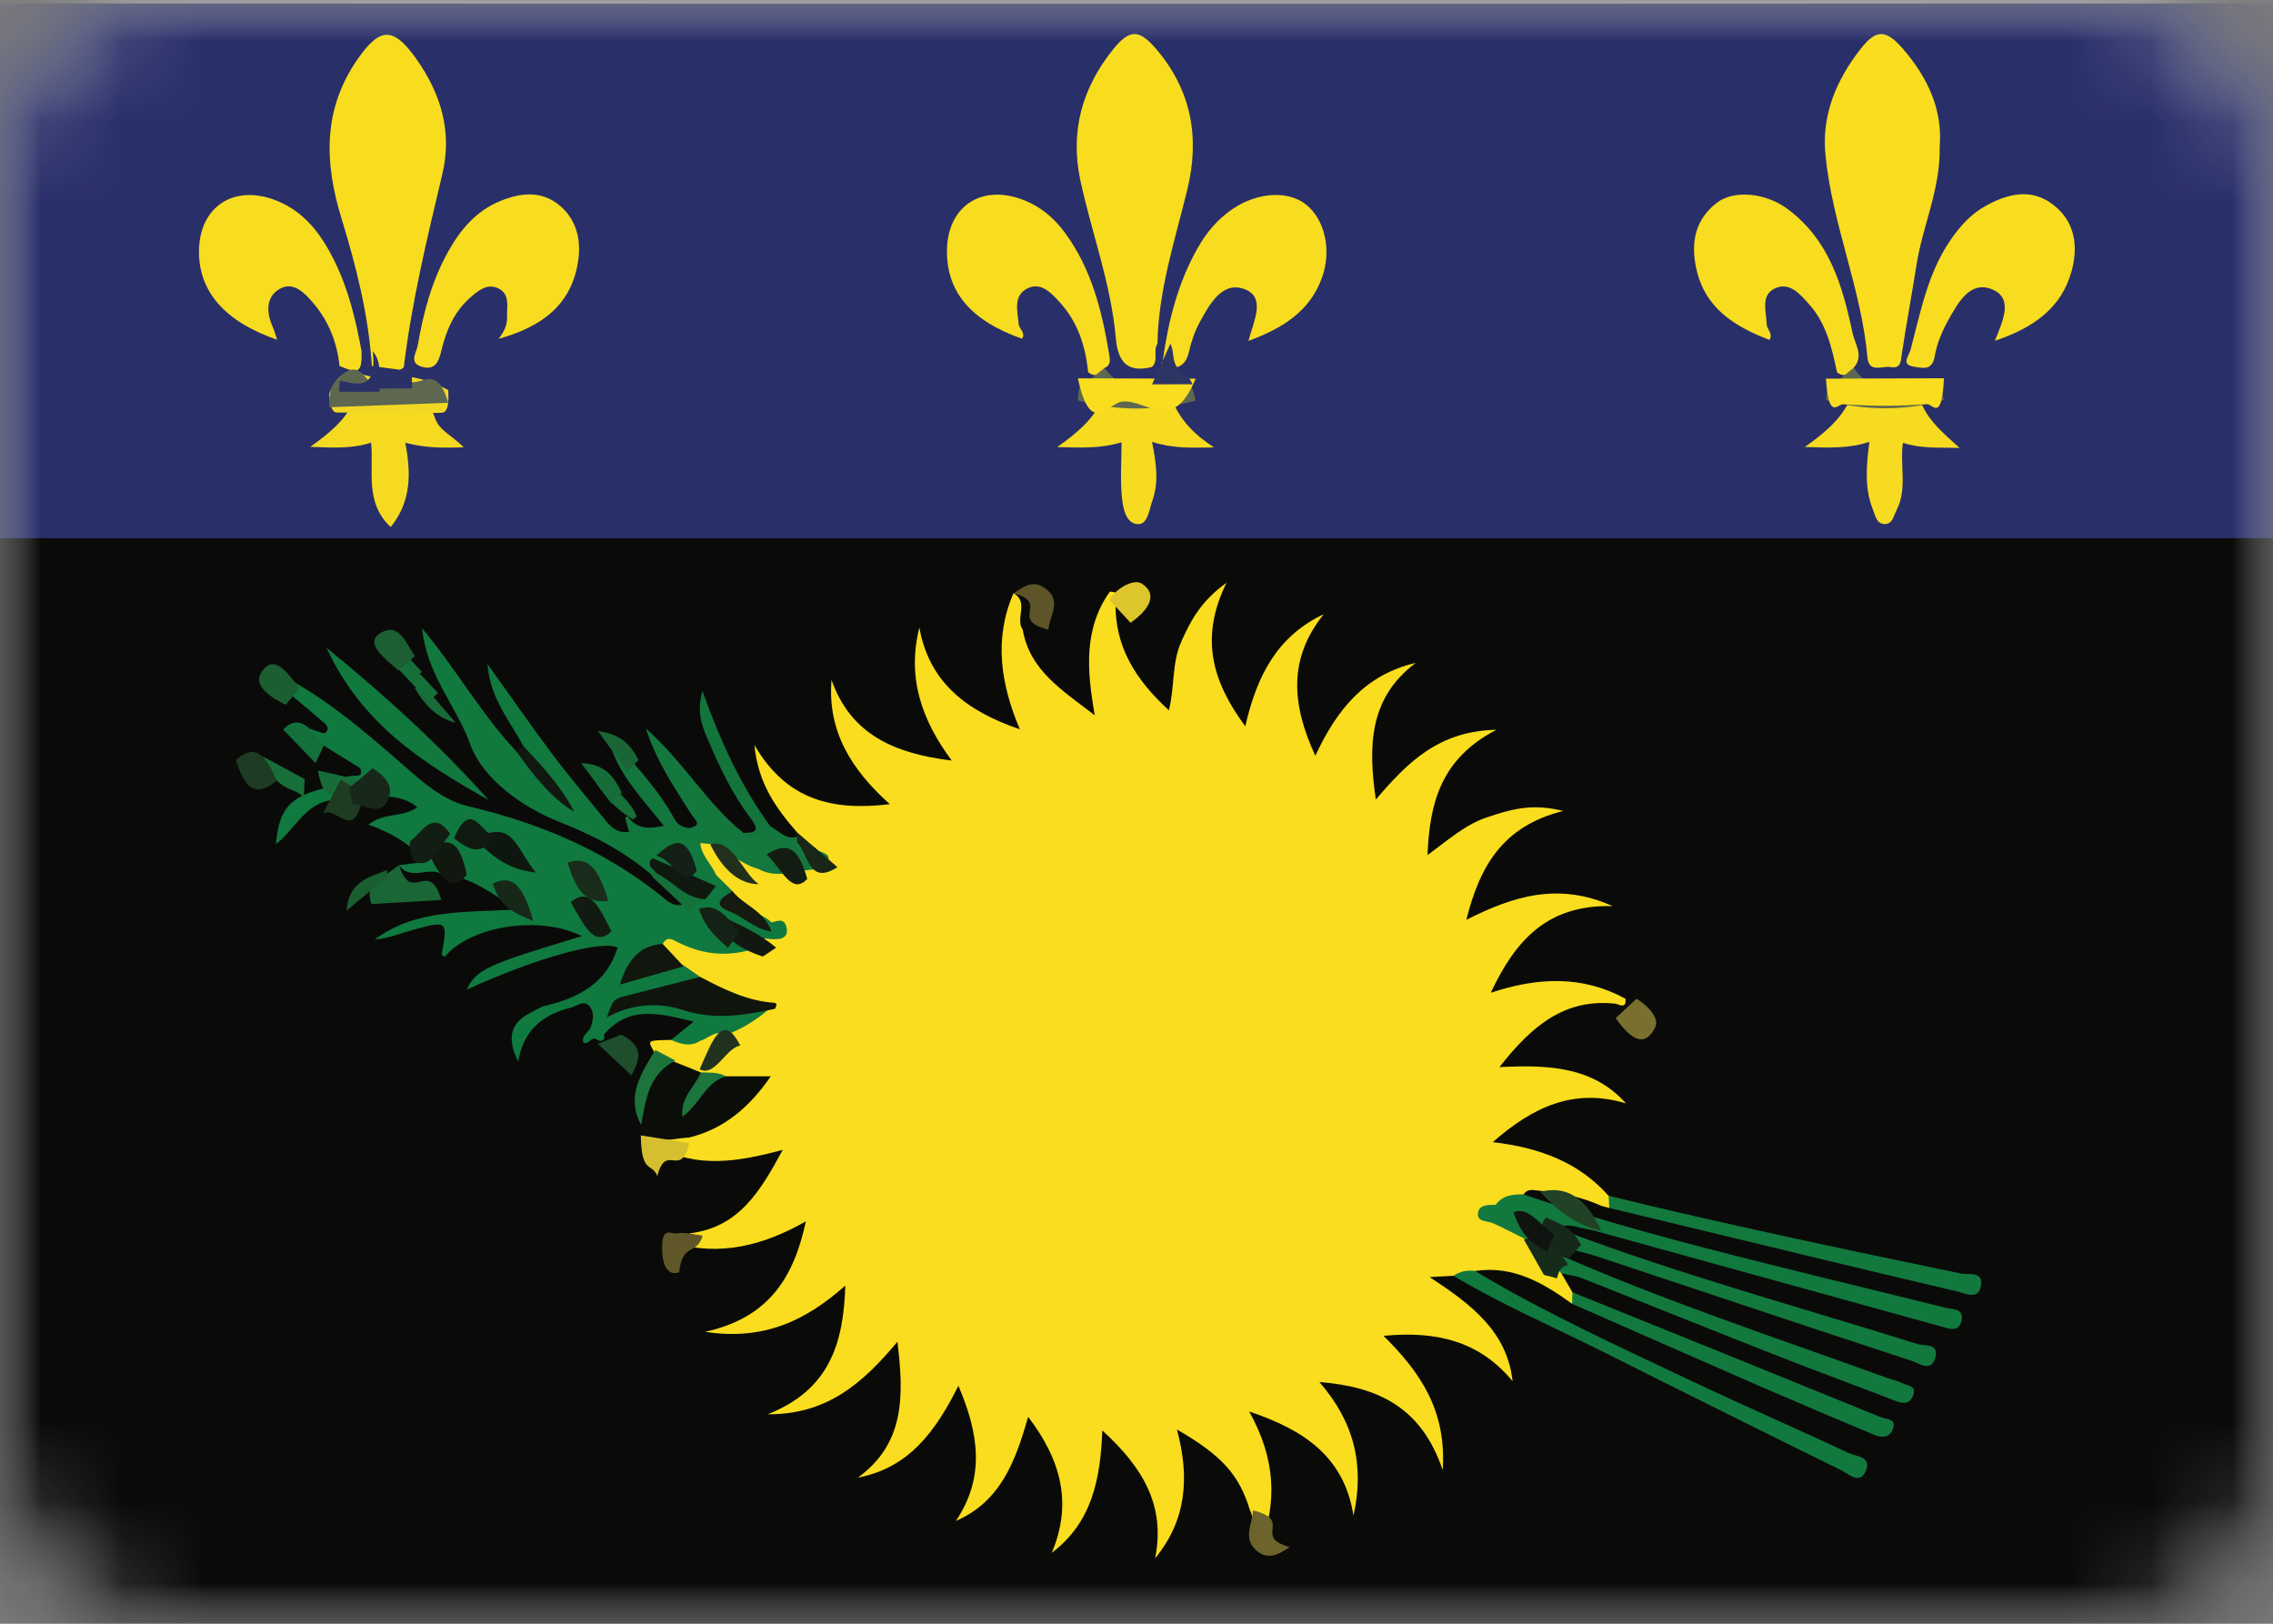 <?xml version="1.0" encoding="UTF-8" standalone="no"?>
<svg width="28px" height="20px" viewBox="0 0 28 20" version="1.1" xmlns="http://www.w3.org/2000/svg" xmlns:xlink="http://www.w3.org/1999/xlink">
    <rect x="0" y="0" width="28" height="20" fill="#808080" stroke="none"/>
    <!-- Generator: Sketch 40.1 (33804) - http://www.bohemiancoding.com/sketch -->
    <title>GP@1x</title>
    <desc>Created with Sketch.</desc>
    <defs>
        <rect id="path-1" x="0" y="0" width="28" height="20" rx="2"></rect>
        <mask id="mask-2" maskContentUnits="userSpaceOnUse" maskUnits="objectBoundingBox" x="0" y="0" width="28" height="20" fill="white">
            <use xlink:href="#path-1"></use>
        </mask>
        <mask id="mask-4" maskContentUnits="userSpaceOnUse" maskUnits="objectBoundingBox" x="0" y="0" width="28" height="20" fill="white">
            <use xlink:href="#path-1"></use>
        </mask>
    </defs>
    <g id="Page-1" stroke="none" stroke-width="1" fill="none" fill-rule="evenodd">
        <g id="GP">
            <mask id="mask-3" fill="white">
                <use xlink:href="#path-1"></use>
            </mask>
            <g id="Mask" stroke="#F5F5F5" mask="url(#mask-2)" fill="#FFFFFF">
                <use mask="url(#mask-4)" xlink:href="#path-1"></use>
            </g>
            <g id="1-01" mask="url(#mask-3)">
                <g transform="translate(-1, 0)">
                    <path d="M0.066,21.792 L0.066,6.629 C0.213,6.498 0.396,6.515 0.571,6.516 C2.318,6.523 4.065,6.528 5.812,6.523 C8.665,6.514 11.518,6.52 14.37,6.516 C17.433,6.511 20.496,6.514 23.559,6.515 C25.493,6.515 27.428,6.513 29.363,6.516 C29.559,6.516 29.765,6.483 29.934,6.629 C29.934,11.016 29.934,17.404 29.934,21.792 C29.819,21.852 25.31,23.276 25.19,23.276 C15.473,23.278 13.425,21.793 3.708,21.792 C3.589,21.791 0.181,19.852 0.066,19.792" id="Fill-1" fill="#0A0B09"></path>
                    <path d="M29.934,6.629 L0.066,6.629 C0.066,4.513 0.069,2.398 0.062,0.283 C0.061,0.101 0.081,0.041 0.293,0.041 C10.098,0.048 19.902,0.048 29.707,0.041 C29.919,0.041 29.939,0.101 29.938,0.283 C29.931,2.398 29.934,4.513 29.934,6.629" id="Fill-2" fill="#292F69"></path>
                    <path d="M20.235,15.685 C20.28,15.762 20.325,15.84 20.37,15.917 C20.415,15.966 20.419,16.013 20.366,16.059 C20.009,15.802 19.639,15.584 19.17,15.655 C19.093,15.728 19.003,15.744 18.903,15.714 C18.838,15.718 18.773,15.721 18.61,15.73 C19.137,16.073 19.566,16.408 19.633,17.013 C19.225,16.517 18.693,16.391 18.043,16.454 C18.493,16.898 18.822,17.372 18.772,18.108 C18.511,17.332 17.972,17.079 17.253,17.023 C17.683,17.515 17.811,18.051 17.673,18.669 C17.56,17.95 17.074,17.615 16.388,17.386 C16.711,17.963 16.74,18.503 16.519,19.056 C16.413,19.076 16.435,18.996 16.428,18.94 C16.414,18.828 16.456,18.711 16.398,18.603 C16.264,18.165 16.057,17.931 15.498,17.607 C15.655,18.189 15.62,18.721 15.229,19.194 C15.361,18.545 15.076,18.072 14.579,17.619 C14.556,18.218 14.453,18.751 13.956,19.127 C14.213,18.518 14.072,17.984 13.665,17.451 C13.51,17.998 13.326,18.495 12.775,18.734 C13.136,18.197 13.06,17.663 12.806,17.069 C12.526,17.629 12.198,18.081 11.568,18.2 C12.142,17.783 12.138,17.203 12.055,16.527 C11.634,17.029 11.195,17.425 10.456,17.42 C11.218,17.121 11.391,16.547 11.413,15.835 C10.926,16.266 10.41,16.516 9.685,16.404 C10.465,16.235 10.779,15.739 10.927,15.044 C10.399,15.344 9.87,15.475 9.3,15.311 C9.282,15.133 9.458,15.273 9.498,15.191 C10.101,15.117 10.365,14.676 10.642,14.163 C10.088,14.313 9.584,14.392 9.097,14.123 C9.142,13.919 9.341,14.016 9.452,13.942 C9.787,13.85 10.053,13.657 10.29,13.371 C10.171,13.337 10.055,13.366 9.951,13.332 C9.849,13.296 9.739,13.299 9.634,13.279 C9.511,13.251 9.401,13.191 9.289,13.137 C9.196,13.083 9.091,13.043 9.045,12.933 C8.978,12.814 8.978,12.814 9.266,12.809 C9.379,12.771 9.501,12.793 9.614,12.757 C9.715,12.732 9.814,12.7 9.912,12.665 C10.097,12.608 10.256,12.506 10.394,12.379 C10.132,12.28 9.84,12.267 9.609,12.092 C9.533,12.038 9.453,11.989 9.381,11.929 C9.29,11.822 9.139,11.754 9.147,11.582 C9.236,11.471 9.351,11.501 9.449,11.549 C9.748,11.693 10.049,11.667 10.354,11.585 C10.406,11.565 10.461,11.55 10.506,11.515 C10.552,11.453 10.497,11.426 10.463,11.392 C10.315,11.253 10.12,11.175 9.987,11.019 C9.913,10.943 9.837,10.87 9.761,10.795 C9.665,10.669 9.529,10.557 9.611,10.369 C9.653,10.339 9.699,10.333 9.749,10.342 C9.948,10.451 10.122,10.612 10.362,10.639 C10.554,10.705 10.744,10.684 10.935,10.63 C11.016,10.606 11.043,10.57 10.985,10.498 C10.908,10.429 10.872,10.335 10.818,10.252 C10.566,9.96 10.339,9.657 10.293,9.176 C10.686,9.854 11.252,9.992 11.961,9.905 C11.488,9.48 11.192,9.01 11.243,8.375 C11.482,9.05 12.021,9.282 12.724,9.368 C12.353,8.868 12.171,8.349 12.325,7.73 C12.448,8.414 12.915,8.761 13.563,8.983 C13.326,8.424 13.241,7.868 13.485,7.306 C13.68,7.417 13.501,7.621 13.599,7.756 C13.684,8.255 14.08,8.499 14.486,8.81 C14.388,8.256 14.348,7.745 14.671,7.288 C14.8,7.287 14.765,7.363 14.742,7.434 C14.735,7.966 14.987,8.372 15.399,8.749 C15.472,8.456 15.435,8.169 15.548,7.912 C15.663,7.649 15.795,7.402 16.109,7.178 C15.777,7.852 15.93,8.392 16.34,8.946 C16.481,8.329 16.729,7.838 17.307,7.565 C16.865,8.114 16.912,8.681 17.203,9.309 C17.468,8.739 17.816,8.31 18.44,8.165 C17.87,8.592 17.851,9.176 17.948,9.848 C18.33,9.402 18.715,9.002 19.434,8.989 C18.761,9.338 18.61,9.874 18.585,10.532 C18.839,10.347 19.05,10.156 19.316,10.068 C19.585,9.978 19.857,9.887 20.256,9.989 C19.504,10.177 19.227,10.677 19.063,11.33 C19.628,11.044 20.191,10.858 20.866,11.161 C20.053,11.139 19.665,11.59 19.364,12.228 C19.952,12.033 20.498,12.015 21.024,12.302 C21.035,12.424 20.962,12.38 20.903,12.363 C20.276,12.294 19.869,12.635 19.471,13.144 C20.071,13.114 20.62,13.134 21.03,13.591 C20.392,13.398 19.887,13.63 19.389,14.068 C19.965,14.135 20.449,14.316 20.815,14.729 C20.889,14.775 20.875,14.826 20.824,14.879 C20.792,14.87 20.759,14.862 20.727,14.853 C20.487,14.744 20.234,14.694 19.974,14.667 C19.902,14.665 19.822,14.628 19.769,14.712 C19.699,14.823 19.559,14.822 19.467,14.896 C19.438,14.923 19.34,14.94 19.433,14.994 C19.552,15.062 19.683,15.109 19.796,15.188 C19.891,15.255 19.99,15.317 20.072,15.4 C20.139,15.488 20.224,15.565 20.235,15.685" id="Fill-4" fill="#F9DD1E"></path>
                    <path d="M9.823,10.779 C9.889,10.844 9.955,10.909 10.021,10.974 C10.067,11.244 10.361,11.211 10.504,11.362 C10.572,11.347 10.653,11.304 10.685,11.408 C10.716,11.509 10.67,11.566 10.561,11.568 C10.316,11.576 10.118,11.44 9.902,11.357 C9.865,11.333 9.913,11.364 9.875,11.341 C9.849,11.324 9.824,11.305 9.797,11.29 C9.815,11.311 9.841,11.319 9.861,11.338 C10.029,11.459 10.268,11.459 10.396,11.648 C10.043,11.792 9.696,11.78 9.355,11.608 C9.288,11.574 9.218,11.524 9.164,11.627 C9.042,11.768 8.844,11.817 8.731,11.982 C8.966,11.976 9.181,11.82 9.422,11.892 C9.49,11.939 9.557,11.985 9.625,12.032 C9.382,12.298 9.032,12.205 8.823,12.276 C9.343,12.205 9.941,12.396 10.547,12.359 C10.378,12.527 10.181,12.654 9.959,12.742 C9.823,12.677 9.73,12.788 9.619,12.824 C9.498,12.899 9.382,12.858 9.266,12.809 C9.349,12.742 9.431,12.676 9.546,12.583 C9.127,12.484 8.75,12.377 8.439,12.744 C8.456,12.812 8.426,12.831 8.363,12.814 C8.291,12.741 8.255,12.877 8.186,12.842 C8.158,12.754 8.251,12.719 8.276,12.654 C8.308,12.57 8.322,12.472 8.269,12.402 C8.199,12.306 8.11,12.392 8.03,12.412 C7.684,12.497 7.446,12.693 7.384,13.076 C7.249,12.808 7.271,12.604 7.54,12.471 C7.6,12.442 7.657,12.402 7.719,12.388 C8.133,12.29 8.475,12.106 8.608,11.672 C8.42,11.577 7.628,11.788 6.75,12.189 C6.868,11.941 6.995,11.883 8.169,11.531 C7.654,11.271 6.799,11.399 6.477,11.787 C6.464,11.776 6.44,11.762 6.441,11.753 C6.516,11.346 6.511,11.338 6.111,11.447 C5.946,11.492 5.787,11.557 5.615,11.573 C6.137,11.185 6.76,11.244 7.372,11.201 C7.073,11.017 6.801,10.794 6.436,10.763 C6.274,10.673 6.055,10.854 5.916,10.656 C6.013,10.644 6.11,10.633 6.247,10.616 C6.046,10.388 5.819,10.258 5.54,10.157 C5.728,10.003 5.963,10.075 6.141,9.943 C5.838,9.699 5.496,9.874 5.177,9.855 C4.785,9.832 4.656,10.201 4.399,10.396 C4.435,9.972 4.567,9.818 4.976,9.714 C5.055,9.671 5.163,9.697 5.224,9.609 C5.247,9.573 5.283,9.56 5.324,9.559 C5.379,9.546 5.479,9.587 5.439,9.463 C5.22,9.327 5.001,9.191 4.782,9.056 C4.775,8.996 4.784,8.956 4.858,8.99 C4.91,9.004 4.987,9.046 5.008,9.026 C5.078,8.964 5.003,8.912 4.96,8.875 C4.748,8.693 4.532,8.516 4.317,8.337 C4.301,8.278 4.312,8.246 4.382,8.273 C4.971,8.562 5.463,8.984 5.952,9.41 C6.199,9.625 6.444,9.854 6.773,9.932 C7.626,10.133 8.416,10.461 9.109,11.006 C9.208,11.084 9.321,11.222 9.486,11.103 C9.523,11.03 9.581,10.978 9.648,10.932 C9.687,10.898 9.722,10.859 9.757,10.821 C9.776,10.802 9.798,10.788 9.823,10.779" id="Fill-5" fill="#10793F"></path>
                    <path d="M9.823,10.779 C9.821,10.802 9.82,10.825 9.819,10.847 C9.687,10.925 9.571,10.837 9.447,10.816 C9.336,10.798 9.247,10.676 9.118,10.751 C9.094,10.781 9.069,10.809 9.027,10.775 C8.688,10.487 8.308,10.287 7.887,10.122 C7.425,9.941 6.944,9.585 6.795,9.173 C6.624,8.698 6.255,8.309 6.2,7.739 C6.629,8.254 6.936,8.806 7.367,9.262 C7.623,9.379 7.703,9.672 7.909,9.804 C7.741,9.626 7.539,9.444 7.442,9.183 C7.284,8.877 7.037,8.611 7.005,8.178 C7.295,8.582 7.543,8.941 7.805,9.291 C8.009,9.562 8.229,9.822 8.444,10.086 C8.521,10.181 8.604,10.271 8.748,10.244 C8.979,10.2 9.211,10.199 9.445,10.216 C9.549,10.226 9.643,10.247 9.626,10.384 C9.641,10.541 9.765,10.643 9.823,10.779" id="Fill-6" fill="#11793E"></path>
                    <path d="M19.424,14.841 C19.51,14.722 19.636,14.709 19.769,14.712 C20.767,15.056 21.789,15.321 22.812,15.577 C23.528,15.757 24.245,15.928 24.961,16.107 C25.045,16.128 25.19,16.113 25.166,16.255 C25.138,16.42 25.009,16.366 24.903,16.336 C23.491,15.946 22.08,15.556 20.668,15.166 C20.595,15.146 20.518,15.134 20.443,15.118 C20.306,15.062 20.153,15.138 20.017,15.071 C19.889,15.035 19.759,15.008 19.628,14.988 C19.543,14.961 19.462,14.931 19.424,14.841" id="Fill-7" fill="#11783E"></path>
                    <path d="M19.424,14.841 C19.498,14.868 19.571,14.894 19.645,14.921 C19.754,14.97 19.879,14.969 19.984,15.03 C20.103,15.06 20.221,15.09 20.314,15.178 C21.725,15.707 23.18,16.103 24.617,16.554 C24.706,16.582 24.881,16.542 24.843,16.712 C24.798,16.913 24.638,16.791 24.547,16.761 C23.262,16.34 21.98,15.91 20.696,15.483 C20.572,15.442 20.443,15.412 20.317,15.377 C20.13,15.357 19.945,15.326 19.771,15.253 C19.645,15.191 19.521,15.124 19.392,15.067 C19.318,15.035 19.189,15.054 19.207,14.937 C19.222,14.839 19.335,14.839 19.424,14.841" id="Fill-8" fill="#12783E"></path>
                    <path d="M18.903,15.714 C18.984,15.662 19.073,15.64 19.17,15.655 C20.029,16.171 20.942,16.585 21.846,17.014 C22.483,17.316 23.13,17.595 23.768,17.896 C23.857,17.938 24.058,17.937 23.986,18.112 C23.911,18.296 23.774,18.154 23.683,18.11 C22.705,17.63 21.729,17.144 20.756,16.655 C20.137,16.344 19.498,16.07 18.903,15.714" id="Fill-9" fill="#11783E"></path>
                    <path d="M9.94,13.257 L10.495,13.257 C10.242,13.624 9.934,13.901 9.491,14.011 C9.291,14.021 9.088,14.094 8.894,13.985 C8.892,13.941 8.891,13.898 8.889,13.855 C8.817,13.619 8.91,13.41 9.008,13.206 C9.055,13.106 9.133,13.025 9.267,13.062 C9.388,13.111 9.51,13.16 9.632,13.209 C9.678,13.331 9.6,13.411 9.54,13.494 C9.653,13.388 9.735,13.219 9.94,13.257" id="Fill-10" fill="#0B0D09"></path>
                    <path d="M20.824,14.879 C20.821,14.829 20.819,14.779 20.816,14.729 C22.256,15.081 23.707,15.386 25.159,15.687 C25.246,15.705 25.427,15.652 25.404,15.827 C25.378,16.025 25.206,15.929 25.112,15.907 C24.063,15.663 23.017,15.407 21.97,15.155 C21.588,15.063 21.206,14.971 20.824,14.879" id="Fill-11" fill="#12783E"></path>
                    <path d="M20.235,15.685 C20.163,15.599 20.091,15.513 20.018,15.427 C20.076,15.4 20.13,15.404 20.18,15.443 C21.5,16.023 22.869,16.474 24.223,16.964 C24.295,16.99 24.372,17.006 24.44,17.04 C24.498,17.069 24.611,17.065 24.568,17.185 C24.528,17.294 24.453,17.294 24.356,17.257 C23.863,17.067 23.368,16.886 22.877,16.693 C22.078,16.379 21.283,16.058 20.486,15.743 C20.407,15.712 20.319,15.704 20.235,15.685" id="Fill-12" fill="#12783E"></path>
                    <path d="M9.626,10.384 C9.6,10.321 9.555,10.275 9.491,10.248 C9.469,10.237 9.462,10.226 9.469,10.215 C9.477,10.205 9.484,10.2 9.491,10.2 C9.663,10.164 9.557,10.096 9.515,10.028 C9.314,9.709 9.096,9.397 8.955,8.972 C9.431,9.393 9.711,9.903 10.158,10.259 C10.3,10.361 10.372,10.172 10.491,10.18 C10.596,10.231 10.676,10.349 10.818,10.305 C10.909,10.321 10.918,10.472 11.04,10.437 C11.077,10.512 11.23,10.486 11.205,10.605 C11.183,10.715 11.075,10.704 10.99,10.712 C10.775,10.732 10.558,10.823 10.345,10.704 C10.124,10.644 9.961,10.473 9.749,10.396 C9.708,10.392 9.667,10.388 9.626,10.384" id="Fill-13" fill="#14773E"></path>
                    <path d="M20.366,16.059 C20.367,16.012 20.369,15.964 20.37,15.917 C21.637,16.429 22.904,16.94 24.169,17.456 C24.233,17.482 24.377,17.473 24.312,17.615 C24.264,17.72 24.166,17.706 24.082,17.671 C23.614,17.475 23.148,17.278 22.683,17.076 C21.909,16.739 21.138,16.398 20.366,16.059" id="Fill-14" fill="#12783E"></path>
                    <path d="M7.022,9.856 C6.229,9.407 5.462,8.933 5.022,7.978 C5.782,8.598 6.431,9.197 7.022,9.856" id="Fill-15" fill="#11783E"></path>
                    <path d="M10.491,10.18 C10.394,10.266 10.307,10.391 10.158,10.259 C10.303,10.259 10.364,10.235 10.25,10.084 C10.023,9.786 9.863,9.448 9.718,9.105 C9.651,8.947 9.579,8.784 9.652,8.509 C9.883,9.151 10.135,9.693 10.491,10.18" id="Fill-16" fill="#13743C"></path>
                    <path d="M9.491,10.2 C9.491,10.216 9.491,10.232 9.491,10.248 C9.243,10.246 8.995,10.245 8.748,10.244 C8.734,10.194 8.72,10.145 8.707,10.095 C8.696,10.066 8.707,10.055 8.737,10.06 C8.842,10.211 8.99,10.213 9.177,10.171 C8.946,9.878 8.689,9.615 8.552,9.274 C8.524,9.2 8.562,9.187 8.624,9.198 C8.874,9.476 9.126,9.753 9.306,10.084 C9.347,10.161 9.41,10.192 9.491,10.2" id="Fill-17" fill="#12763D"></path>
                    <path d="M9.319,13.062 C8.978,13.242 8.958,13.557 8.897,13.855 C8.71,13.511 8.894,13.223 9.072,12.933 C9.154,12.976 9.237,13.019 9.319,13.062" id="Fill-18" fill="#1C743C"></path>
                    <path d="M7.442,9.183 C7.677,9.435 7.914,9.687 8.075,10.001 C7.774,9.816 7.567,9.542 7.367,9.262 C7.392,9.235 7.417,9.209 7.442,9.183" id="Fill-19" fill="#101810"></path>
                    <path d="M9.027,10.791 C9.049,10.768 9.07,10.745 9.091,10.722 C9.324,10.734 9.515,10.873 9.691,11.056 C9.622,11.112 9.554,11.167 9.486,11.222 C9.333,11.078 9.18,10.935 9.027,10.791" id="Fill-20" fill="#14713B"></path>
                    <path d="M19.974,14.679 C20.247,14.613 20.506,14.69 20.726,15.159 C20.465,15.106 20.214,14.949 19.974,14.679" id="Fill-21" fill="#224226"></path>
                    <path d="M8.844,10.06 C8.825,10.067 8.812,10.079 8.805,10.095 C8.604,9.986 8.473,9.833 8.36,9.667 C8.316,9.592 8.369,9.585 8.444,9.592 C8.596,9.739 8.771,9.872 8.844,10.06" id="Fill-22" fill="#176F3A"></path>
                    <path d="M5.916,10.656 C6.071,11.155 6.283,10.558 6.436,11.086 C6.149,11.102 5.862,11.119 5.575,11.135 C5.555,11.082 5.549,11.029 5.556,10.977 C5.562,10.926 5.569,10.9 5.576,10.9 C5.689,10.819 5.803,10.737 5.916,10.656" id="Fill-23" fill="#1B6636"></path>
                    <path d="M6.183,8.402 C6.326,8.569 6.469,8.735 6.612,8.902 C6.368,8.84 6.23,8.672 6.112,8.482 C6.125,8.445 6.149,8.419 6.183,8.402" id="Fill-24" fill="#186B38"></path>
                    <path d="M20.18,15.745 C20.126,15.731 20.073,15.718 20.019,15.703 C19.936,15.557 19.853,15.411 19.771,15.266 C19.969,15.197 20.151,15.296 20.317,15.578 C20.264,15.597 20.21,15.609 20.18,15.745" id="Fill-25" fill="#162C1A"></path>
                    <path d="M4.742,9.82 C4.595,9.67 4.419,9.782 4.241,9.32 C4.451,9.433 4.603,9.515 4.754,9.596 C4.75,9.671 4.746,9.745 4.742,9.82" id="Fill-26" fill="#176E39"></path>
                    <path d="M20.336,15.496 C20.206,15.452 20.08,15.377 19.975,15.158 C19.99,15.082 20.014,15.028 20.045,14.996 C20.193,15.068 20.347,15.092 20.475,15.332 C20.429,15.387 20.382,15.441 20.336,15.496" id="Fill-27" fill="#162819"></path>
                    <path d="M8.894,13.985 C9.093,14.016 9.292,14.048 9.491,14.08 C9.384,14.525 9.206,14.066 9.097,14.485 C9.029,14.315 8.901,14.469 8.894,13.985" id="Fill-28" fill="#D5BF2F"></path>
                    <path d="M5.768,10.717 C5.767,10.746 5.766,10.776 5.766,10.805 C5.619,10.927 5.471,11.049 5.268,11.217 C5.3,10.849 5.555,10.803 5.768,10.717" id="Fill-29" fill="#1A5D31"></path>
                    <path d="M13.915,7.756 C13.422,7.629 13.941,7.435 13.485,7.306 C13.587,7.252 13.719,7.108 13.904,7.27 C14.075,7.419 13.924,7.593 13.915,7.756" id="Fill-30" fill="#5D5529"></path>
                    <path d="M16.433,18.603 C16.938,18.729 16.426,18.926 16.886,19.056 C16.788,19.119 16.629,19.244 16.465,19.087 C16.308,18.936 16.433,18.765 16.433,18.603" id="Fill-31" fill="#6D632D"></path>
                    <path d="M5.403,9.751 C5.373,9.81 5.343,9.869 5.313,9.929 C5.229,10.085 5.186,9.905 5.132,9.813 C5.064,9.764 4.975,9.822 4.916,9.49 C5.087,9.529 5.235,9.562 5.383,9.596 C5.407,9.616 5.418,9.646 5.416,9.685 C5.414,9.729 5.41,9.751 5.403,9.751" id="Fill-32" fill="#176C39"></path>
                    <path d="M6.395,8.536 C6.358,8.571 6.321,8.605 6.284,8.639 C6.16,8.509 6.037,8.379 5.914,8.248 C5.863,8.143 5.92,8.125 6.029,8.147 C6.151,8.277 6.273,8.407 6.395,8.536" id="Fill-33" fill="#15703A"></path>
                    <path d="M9.656,15.219 C9.583,15.471 9.409,15.294 9.366,15.671 C9.267,15.706 9.161,15.659 9.156,15.38 C9.151,15.095 9.271,15.204 9.336,15.192 C9.442,15.173 9.549,15.207 9.656,15.219" id="Fill-34" fill="#5F5729"></path>
                    <path d="M4.406,9.619 C4.131,9.843 4.009,9.686 3.906,9.362 C4.083,9.208 4.237,9.189 4.406,9.619" id="Fill-35" fill="#1E3C23"></path>
                    <path d="M6.197,8.276 C6.158,8.309 6.119,8.342 6.079,8.375 C5.958,8.244 5.836,8.113 5.714,7.982 C5.665,7.878 5.726,7.862 5.835,7.883 C5.956,8.014 6.077,8.145 6.197,8.276" id="Fill-36" fill="#166E39"></path>
                    <path d="M4.988,9.189 C4.954,9.259 4.92,9.329 4.886,9.399 C4.753,9.261 4.62,9.123 4.488,8.985 C4.684,8.783 4.837,8.973 4.988,9.189" id="Fill-37" fill="#13703B"></path>
                    <path d="M8.866,9.363 C8.82,9.41 8.772,9.457 8.725,9.504 C8.625,9.365 8.525,9.225 8.366,9.004 C8.684,9.05 8.78,9.201 8.866,9.363" id="Fill-38" fill="#1A6535"></path>
                    <path d="M8.659,9.76 C8.617,9.806 8.576,9.853 8.534,9.899 C8.426,9.755 8.317,9.61 8.159,9.399 C8.482,9.414 8.567,9.591 8.659,9.76" id="Fill-39" fill="#166D39"></path>
                    <path d="M8.363,12.857 C8.46,12.82 8.556,12.782 8.652,12.744 C8.913,12.876 8.904,13.024 8.777,13.244 C8.604,13.082 8.484,12.97 8.363,12.857" id="Fill-40" fill="#1E4E2B"></path>
                    <path d="M11.316,10.681 C10.958,10.912 10.962,10.517 10.819,10.376 C10.816,10.335 10.815,10.293 10.819,10.252 C10.985,10.395 11.151,10.538 11.316,10.681" id="Fill-41" fill="#192618"></path>
                    <path d="M5.197,9.605 C5.29,9.658 5.383,9.712 5.476,9.765 C5.378,10.421 5.138,9.903 4.976,10.025 C5.05,9.885 5.124,9.745 5.197,9.605" id="Fill-42" fill="#1F3B22"></path>
                    <path d="M20.903,12.541 C20.988,12.462 21.073,12.382 21.159,12.302 C21.268,12.364 21.452,12.53 21.39,12.654 C21.246,12.943 21.056,12.756 20.903,12.541" id="Fill-43" fill="#796F2F"></path>
                    <path d="M5.342,9.908 C5.329,9.839 5.317,9.771 5.305,9.703 C5.4,9.623 5.496,9.543 5.591,9.463 C5.697,9.534 5.86,9.648 5.786,9.836 C5.691,10.08 5.494,9.894 5.342,9.908" id="Fill-44" fill="#17281A"></path>
                    <path d="M4.691,8.475 C4.634,8.543 4.577,8.612 4.52,8.681 C4.359,8.604 4.111,8.453 4.217,8.286 C4.381,8.027 4.553,8.311 4.691,8.475" id="Fill-45" fill="#1C5E31"></path>
                    <path d="M6.111,8.082 C6.043,8.14 5.975,8.199 5.907,8.258 C5.76,8.126 5.491,7.933 5.67,7.809 C5.912,7.641 6.005,7.93 6.111,8.082" id="Fill-46" fill="#1B5F32"></path>
                    <path d="M14.927,7.671 C14.842,7.579 14.756,7.486 14.671,7.394 C14.716,7.271 14.958,7.119 15.065,7.188 C15.278,7.327 15.141,7.52 14.927,7.671" id="Fill-47" fill="#DDC52C"></path>
                    <path d="M5.581,4.509 C5.541,3.884 5.388,3.28 5.205,2.685 C4.997,2.006 4.975,1.354 5.398,0.739 C5.68,0.33 5.844,0.324 6.13,0.728 C6.434,1.159 6.574,1.625 6.447,2.154 C6.26,2.938 6.071,3.723 5.974,4.525 C5.838,4.627 5.707,4.635 5.581,4.509" id="Fill-48" fill="#F8DD1E"></path>
                    <path d="M15.191,4.52 C14.883,4.597 14.771,4.455 14.745,4.163 C14.687,3.499 14.449,2.872 14.309,2.225 C14.179,1.619 14.33,1.08 14.716,0.603 C14.916,0.357 15.033,0.36 15.241,0.602 C15.681,1.116 15.783,1.702 15.623,2.348 C15.47,2.97 15.269,3.584 15.258,4.234 C15.2,4.321 15.276,4.439 15.191,4.52" id="Fill-49" fill="#F8DD1E"></path>
                    <path d="M24.894,1.804 C24.906,2.328 24.683,2.782 24.608,3.266 C24.551,3.631 24.482,3.994 24.428,4.359 C24.414,4.453 24.417,4.543 24.288,4.521 C24.185,4.504 24.022,4.6 24.004,4.401 C23.928,3.551 23.569,2.758 23.487,1.909 C23.438,1.415 23.62,0.988 23.918,0.605 C24.111,0.357 24.231,0.359 24.442,0.602 C24.746,0.954 24.932,1.351 24.894,1.804" id="Fill-50" fill="#F9DD1E"></path>
                    <path d="M23.629,4.585 C23.566,4.285 23.499,3.985 23.285,3.747 C23.175,3.624 23.046,3.47 22.868,3.551 C22.682,3.635 22.76,3.836 22.763,3.995 C22.765,4.059 22.845,4.105 22.798,4.187 C22.363,4.02 21.995,3.794 21.892,3.291 C21.827,2.975 21.887,2.7 22.148,2.498 C22.358,2.336 22.749,2.374 23.016,2.571 C23.532,2.95 23.698,3.518 23.82,4.1 C23.848,4.235 23.966,4.383 23.835,4.529 C23.783,4.608 23.722,4.656 23.629,4.585" id="Fill-51" fill="#F8DC1F"></path>
                    <path d="M7.142,4.174 C7.204,4.091 7.25,4.012 7.246,3.908 C7.242,3.779 7.286,3.625 7.141,3.553 C7.003,3.485 6.891,3.579 6.789,3.669 C6.591,3.844 6.495,4.075 6.436,4.323 C6.404,4.455 6.359,4.564 6.2,4.519 C6.028,4.47 6.132,4.343 6.147,4.251 C6.215,3.851 6.319,3.461 6.518,3.104 C6.669,2.831 6.865,2.596 7.167,2.474 C7.414,2.374 7.668,2.346 7.887,2.525 C8.097,2.698 8.161,2.942 8.123,3.207 C8.043,3.771 7.652,4.031 7.142,4.174" id="Fill-52" fill="#F8DC1F"></path>
                    <path d="M25.574,4.198 C25.671,3.953 25.806,3.677 25.543,3.565 C25.271,3.45 25.121,3.728 25.004,3.936 C24.924,4.077 24.859,4.235 24.832,4.392 C24.801,4.571 24.68,4.531 24.585,4.518 C24.409,4.493 24.513,4.393 24.537,4.302 C24.659,3.84 24.747,3.367 25.025,2.96 C25.145,2.784 25.283,2.631 25.471,2.53 C25.736,2.386 26.016,2.318 26.278,2.511 C26.559,2.718 26.606,3.025 26.519,3.34 C26.392,3.801 26.043,4.039 25.574,4.198" id="Fill-53" fill="#F8DC1F"></path>
                    <path d="M14.404,4.584 C14.373,4.262 14.275,3.965 14.054,3.722 C13.951,3.609 13.823,3.471 13.659,3.551 C13.476,3.64 13.535,3.833 13.549,3.994 C13.555,4.054 13.638,4.098 13.59,4.172 C12.952,3.949 12.648,3.583 12.666,3.057 C12.684,2.554 13.068,2.284 13.551,2.443 C13.788,2.52 13.976,2.671 14.122,2.871 C14.447,3.316 14.576,3.833 14.663,4.363 C14.673,4.423 14.689,4.497 14.607,4.532 C14.555,4.61 14.495,4.656 14.404,4.584" id="Fill-54" fill="#F8DC1F"></path>
                    <path d="M5.183,4.509 C5.152,4.219 5.049,3.956 4.86,3.734 C4.754,3.61 4.613,3.458 4.441,3.561 C4.269,3.664 4.283,3.857 4.362,4.033 C4.382,4.078 4.394,4.125 4.414,4.185 C3.772,3.963 3.45,3.594 3.451,3.098 C3.453,2.548 3.877,2.266 4.396,2.467 C4.749,2.604 4.954,2.882 5.114,3.202 C5.292,3.557 5.382,3.939 5.454,4.326 C5.459,4.586 5.426,4.609 5.183,4.509" id="Fill-55" fill="#F8DC1F"></path>
                    <path d="M15.322,4.455 C15.389,3.965 15.507,3.49 15.753,3.056 C15.861,2.864 16.002,2.695 16.19,2.57 C16.492,2.368 16.865,2.344 17.085,2.517 C17.32,2.7 17.407,3.083 17.285,3.42 C17.135,3.836 16.801,4.043 16.379,4.199 C16.442,3.958 16.596,3.665 16.337,3.564 C16.06,3.455 15.902,3.743 15.781,3.965 C15.719,4.078 15.675,4.205 15.647,4.331 C15.607,4.509 15.503,4.555 15.34,4.519 C15.313,4.511 15.302,4.499 15.305,4.483 C15.309,4.464 15.314,4.455 15.322,4.455" id="Fill-56" fill="#F8DC1F"></path>
                    <path d="M6.712,5.509 C6.445,5.52 6.229,5.516 5.992,5.453 C6.066,5.83 6.066,6.178 5.813,6.492 C5.492,6.193 5.604,5.81 5.572,5.452 C5.337,5.528 5.113,5.515 4.822,5.504 C5.068,5.328 5.245,5.179 5.353,4.956 C5.448,4.758 5.648,4.886 5.798,4.859 C6.057,4.811 6.266,4.87 6.359,5.15 C6.41,5.303 6.567,5.363 6.712,5.509" id="Fill-57" fill="#F5DA21"></path>
                    <path d="M23.233,5.506 C23.481,5.329 23.642,5.188 23.755,4.99 C23.869,4.791 24.585,4.785 24.676,4.986 C24.771,5.193 24.931,5.331 25.14,5.517 C24.877,5.51 24.666,5.528 24.441,5.454 C24.402,5.731 24.498,6.02 24.363,6.284 C24.328,6.351 24.314,6.447 24.231,6.454 C24.118,6.465 24.102,6.353 24.071,6.275 C23.967,6.016 23.989,5.744 24.028,5.443 C23.772,5.526 23.539,5.515 23.233,5.506" id="Fill-58" fill="#F6DB20"></path>
                    <path d="M14.024,5.507 C14.281,5.322 14.448,5.177 14.558,4.961 C14.659,4.764 15.372,4.816 15.477,5.014 C15.576,5.201 15.71,5.352 15.955,5.511 C15.663,5.515 15.445,5.525 15.191,5.442 C15.244,5.702 15.277,5.939 15.195,6.169 C15.156,6.278 15.141,6.455 15.023,6.456 C14.874,6.456 14.837,6.27 14.823,6.151 C14.797,5.926 14.816,5.695 14.816,5.448 C14.559,5.525 14.334,5.514 14.024,5.507" id="Fill-59" fill="#F6DB20"></path>
                    <path d="M23.629,4.7 C23.697,4.643 23.766,4.586 23.835,4.529 C24.079,4.908 24.341,4.604 24.591,4.712 C24.711,4.763 24.851,4.517 24.947,4.927 C24.462,5.065 23.977,5.06 23.493,4.93 C23.508,4.69 23.574,4.726 23.629,4.7" id="Fill-60" fill="#5E684F"></path>
                    <path d="M6.522,4.805 C6.538,5.076 6.474,5.085 6.424,5.085 C5.998,5.09 5.572,5.085 5.146,5.081 C5.099,5.08 5.064,5.014 5.055,4.849 C5.24,4.405 5.453,4.667 5.652,4.64 C5.942,4.6 6.234,4.646 6.522,4.805" id="Fill-61" fill="#F2D824"></path>
                    <path d="M14.404,4.694 C14.472,4.64 14.539,4.586 14.607,4.532 C14.866,4.901 15.139,4.597 15.403,4.709 C15.513,4.756 15.646,4.516 15.729,4.935 C15.245,5.063 14.762,5.066 14.278,4.932 C14.285,4.674 14.353,4.729 14.404,4.694" id="Fill-62" fill="#5E684F"></path>
                    <path d="M23.493,4.664 C23.977,4.662 24.462,4.661 24.947,4.659 C24.919,5.212 24.807,4.971 24.734,4.977 C24.393,5.005 24.052,5.003 23.71,4.979 C23.635,4.973 23.526,5.187 23.493,4.664" id="Fill-63" fill="#F9DD1E"></path>
                    <path d="M14.278,4.66 C14.762,4.661 15.245,4.663 15.729,4.664 C15.44,5.365 15.123,4.908 14.82,4.947 C14.644,4.97 14.435,5.387 14.278,4.66" id="Fill-64" fill="#F9DD1E"></path>
                    <path d="M6.522,4.961 C6.033,4.979 5.544,4.997 5.055,5.016 C5.059,4.698 5.126,4.725 5.177,4.654 C5.288,4.531 5.399,4.506 5.51,4.655 C5.531,4.686 5.553,4.685 5.575,4.655 C5.708,4.518 5.841,4.523 5.974,4.652 C6.153,4.852 6.356,4.404 6.522,4.961" id="Fill-65" fill="#5E6750"></path>
                    <path d="M5.674,4.826 C5.508,4.826 5.342,4.826 5.177,4.825 C5.18,4.78 5.183,4.734 5.186,4.689 C5.408,4.736 5.646,4.814 5.592,4.326 C5.711,4.466 5.667,4.653 5.674,4.826" id="Fill-66" fill="#293167"></path>
                    <path d="M6.075,4.783 C5.908,4.784 5.741,4.785 5.575,4.786 C5.577,4.694 5.58,4.601 5.582,4.509 C5.746,4.531 5.91,4.552 6.074,4.574 C6.075,4.644 6.075,4.713 6.075,4.783" id="Fill-67" fill="#293167"></path>
                    <path d="M15.63,4.621 C15.65,4.658 15.671,4.696 15.691,4.733 C15.525,4.734 15.358,4.734 15.191,4.734 C15.267,4.567 15.342,4.401 15.417,4.234 C15.486,4.363 15.397,4.515 15.63,4.621" id="Fill-68" fill="#2D3565"></path>
                    <path d="M10.547,12.426 C10.172,12.504 9.809,12.568 9.419,12.442 C9.122,12.345 8.788,12.357 8.476,12.532 C8.554,12.307 8.554,12.307 8.727,12.262 C9.026,12.185 9.326,12.108 9.625,12.032 C9.919,12.189 10.216,12.332 10.544,12.352 C10.552,12.353 10.567,12.369 10.566,12.374 C10.563,12.392 10.554,12.409 10.547,12.426" id="Fill-69" fill="#0F150D"></path>
                    <path d="M9.422,11.903 C9.16,11.978 8.898,12.052 8.636,12.127 C8.726,11.842 8.868,11.642 9.164,11.627 C9.25,11.719 9.336,11.811 9.422,11.903" id="Fill-70" fill="#11170E"></path>
                    <path d="M9.907,11.294 C10.131,11.4 10.358,11.5 10.561,11.673 C10.506,11.709 10.451,11.745 10.396,11.782 C10.183,11.714 9.987,11.601 9.822,11.401 C9.813,11.31 9.827,11.255 9.907,11.294" id="Fill-71" fill="#12180F"></path>
                    <path d="M9.94,13.257 C9.691,13.332 9.62,13.602 9.406,13.755 C9.38,13.509 9.566,13.384 9.632,13.209 C9.736,13.215 9.844,13.2 9.94,13.257" id="Fill-72" fill="#1B753C"></path>
                    <path d="M10.504,11.474 C10.312,11.452 10.16,11.295 9.982,11.225 C9.931,11.204 9.85,11.168 9.868,11.11 C9.887,11.048 9.968,11.018 10.021,10.974 C10.17,11.161 10.407,11.207 10.504,11.474" id="Fill-73" fill="#151B11"></path>
                    <path d="M9.749,10.399 C10.025,10.328 10.141,10.742 10.345,10.891 C10.093,10.887 9.901,10.705 9.749,10.399" id="Fill-74" fill="#222F1C"></path>
                    <path d="M9.619,13.17 C9.763,12.852 9.897,12.439 10.119,12.879 C9.945,12.903 9.806,13.272 9.619,13.17" id="Fill-75" fill="#20311E"></path>
                    <path d="M7.602,10.747 C7.33,10.718 7.166,10.618 7.013,10.486 C6.971,10.45 6.908,10.416 6.932,10.33 C6.954,10.251 7.019,10.261 7.072,10.252 C7.342,10.206 7.4,10.512 7.602,10.747" id="Fill-76" fill="#0E170F"></path>
                    <path d="M9.691,11.075 C9.454,11.076 9.293,10.858 9.091,10.758 C9.061,10.721 9.004,10.684 9.004,10.647 C9.004,10.529 9.077,10.587 9.116,10.604 C9.352,10.704 9.585,10.81 9.819,10.914 C9.776,10.968 9.734,11.021 9.691,11.075" id="Fill-77" fill="#101910"></path>
                    <path d="M6.25,10.446 C6.474,10.361 6.643,10.254 6.75,10.774 C6.56,11.003 6.423,10.821 6.25,10.446" id="Fill-78" fill="#101810"></path>
                    <path d="M6.546,10.271 C6.393,10.463 6.291,10.719 6.108,10.604 C6.052,10.569 6.025,10.384 6.067,10.35 C6.204,10.242 6.34,9.968 6.546,10.271" id="Fill-79" fill="#121E13"></path>
                    <path d="M8.031,11.112 C8.266,10.914 8.384,11.176 8.531,11.472 C8.319,11.676 8.202,11.406 8.031,11.112" id="Fill-80" fill="#111B11"></path>
                    <path d="M7.569,11.344 C7.322,11.236 7.17,11.183 7.069,10.884 C7.292,10.777 7.433,10.865 7.569,11.344" id="Fill-81" fill="#172819"></path>
                    <path d="M10.11,11.474 C10.063,11.541 10.015,11.608 9.968,11.675 C9.834,11.553 9.693,11.441 9.61,11.196 C9.833,11.11 9.966,11.315 10.11,11.474" id="Fill-82" fill="#142116"></path>
                    <path d="M8.492,11.096 C8.189,11.137 8.085,10.925 7.992,10.625 C8.23,10.54 8.373,10.678 8.492,11.096" id="Fill-83" fill="#192C1B"></path>
                    <path d="M7.092,10.288 C6.937,10.549 6.792,10.481 6.592,10.325 C6.812,9.809 6.944,10.309 7.092,10.288" id="Fill-84" fill="#111A11"></path>
                    <path d="M9.083,10.542 C9.339,10.3 9.474,10.318 9.583,10.727 C9.402,10.967 9.307,10.586 9.083,10.542" id="Fill-85" fill="#141F15"></path>
                    <path d="M20.145,15.204 C20.117,15.275 20.09,15.345 20.062,15.416 C19.912,15.334 19.759,15.268 19.645,14.934 C19.824,14.847 19.98,15.101 20.145,15.204" id="Fill-86" fill="#101410"></path>
                    <path d="M10.444,10.525 C10.707,10.355 10.839,10.451 10.944,10.826 C10.753,11.031 10.636,10.709 10.444,10.525" id="Fill-87" fill="#131C13"></path>
                </g>
            </g>
        </g>
    </g>
</svg>